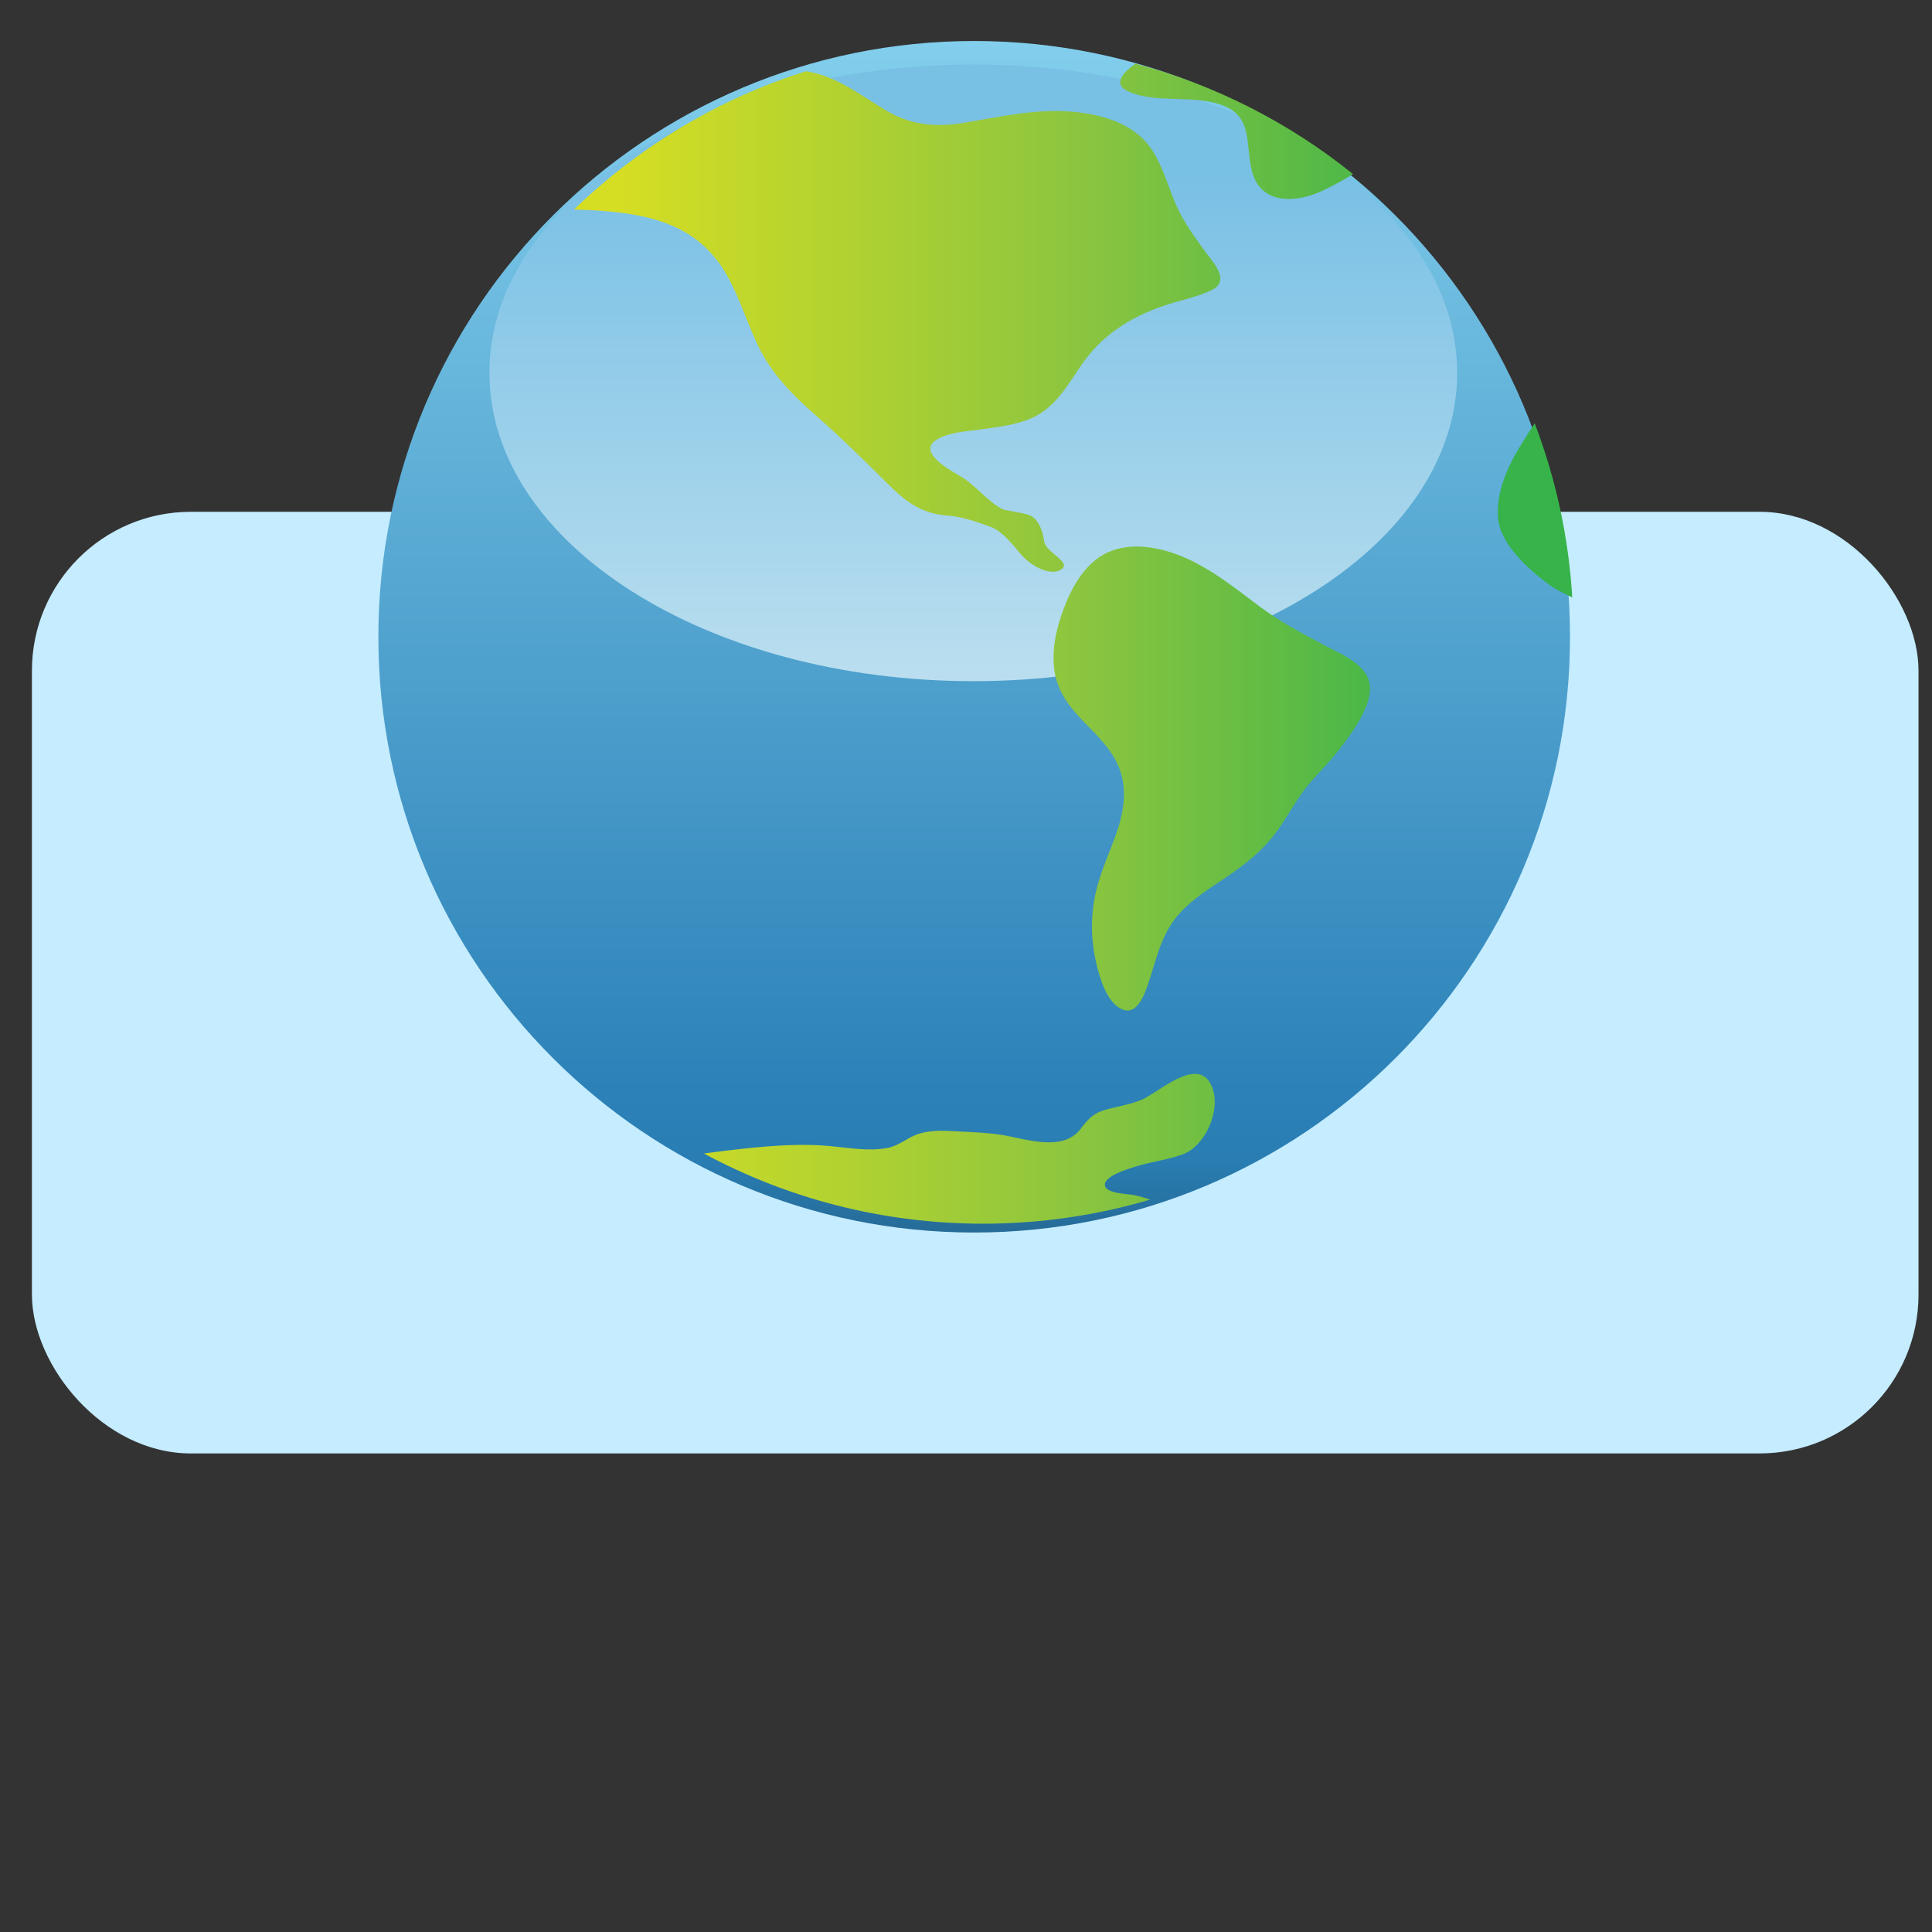 <svg width="44" height="44" viewBox="0 0 44 44" fill="none" xmlns="http://www.w3.org/2000/svg">
<rect x="0" y="0" width="44" height="44" fill="#333333" stroke="none"/>
<rect x="0.727" y="11.656" width="42.966" height="21.445" rx="3.618" fill="#C5ECFF"/>
<path d="M8.617 14.503C8.617 7.009 14.692 0.934 22.187 0.934C29.681 0.934 35.756 7.009 35.756 14.503C35.756 21.998 29.681 28.07 22.187 28.07C14.692 28.07 8.617 21.998 8.617 14.503Z" fill="url(#paint0_linear_295_16672)"/>
<path d="M33.186 8.491C33.186 12.371 28.253 15.513 22.166 15.513C16.08 15.513 11.146 12.371 11.146 8.491C11.146 4.611 16.08 1.469 22.166 1.469C28.253 1.469 33.186 4.614 33.186 8.494V8.491Z" fill="url(#paint1_linear_295_16672)"/>
<path d="M26.113 24.991C25.812 25.151 25.486 25.185 25.165 25.277C24.899 25.351 24.773 25.494 24.613 25.706C24.204 26.244 23.377 25.938 22.825 25.849C22.521 25.8 22.215 25.786 21.909 25.772C21.577 25.755 21.208 25.72 20.887 25.835C20.653 25.918 20.478 26.089 20.223 26.141C19.794 26.227 19.336 26.141 18.907 26.101C18.263 26.041 17.625 26.089 16.981 26.155C16.664 26.189 16.346 26.227 16.031 26.27C17.925 27.291 20.092 27.869 22.395 27.869C23.715 27.869 24.991 27.675 26.195 27.32C26.075 27.28 25.955 27.243 25.826 27.217C25.698 27.191 25.205 27.183 25.165 27.008C25.117 26.788 25.695 26.622 25.826 26.579C26.187 26.461 26.57 26.421 26.928 26.293C27.446 26.107 27.792 25.32 27.621 24.802C27.36 24.018 26.496 24.785 26.11 24.988L26.113 24.991ZM16.352 5.952C16.778 6.536 16.961 7.243 17.27 7.884C17.576 8.514 18.04 8.986 18.561 9.444C19.139 9.95 19.68 10.482 20.223 11.023C20.695 11.495 21.047 11.704 21.597 11.744C21.946 11.77 22.287 11.905 22.547 11.993C22.842 12.096 23.088 12.44 23.268 12.643C23.506 12.912 23.946 13.132 24.178 12.963C24.407 12.794 23.809 12.586 23.777 12.317C23.752 12.068 23.623 11.799 23.448 11.733C23.271 11.667 22.91 11.638 22.807 11.584C22.507 11.424 22.229 11.072 21.937 10.886C21.709 10.74 20.819 10.299 21.359 9.996C21.62 9.85 21.963 9.83 22.252 9.79C22.616 9.741 22.985 9.701 23.337 9.584C24.001 9.363 24.27 8.828 24.645 8.29C25.108 7.621 25.761 7.212 26.525 6.957C26.842 6.851 27.177 6.782 27.486 6.656C27.643 6.593 27.815 6.505 27.789 6.31C27.761 6.096 27.563 5.887 27.44 5.718C27.251 5.46 27.068 5.203 26.911 4.925C26.636 4.43 26.533 3.838 26.207 3.371C25.809 2.802 25.082 2.602 24.424 2.544C23.591 2.473 22.79 2.656 21.975 2.793C21.328 2.902 20.761 2.856 20.189 2.521C19.591 2.169 19.062 1.729 18.355 1.623C16.349 2.255 14.549 3.346 13.072 4.771C14.283 4.811 15.591 4.919 16.349 5.958L16.352 5.952ZM30.116 14.669C29.635 14.414 29.134 14.148 28.699 13.822C27.93 13.244 27.148 12.594 26.158 12.465C25.741 12.411 25.311 12.474 24.974 12.734C24.61 13.012 24.381 13.447 24.224 13.865C24.052 14.32 23.938 14.832 24.021 15.318C24.098 15.773 24.375 16.122 24.687 16.443C25.002 16.766 25.34 17.087 25.5 17.522C25.66 17.957 25.603 18.42 25.466 18.852C25.317 19.322 25.094 19.765 24.974 20.246C24.839 20.784 24.836 21.348 24.956 21.889C25.034 22.232 25.194 22.847 25.572 22.993C25.909 23.122 26.075 22.621 26.153 22.392C26.307 21.937 26.407 21.456 26.673 21.05C26.948 20.627 27.375 20.346 27.787 20.072C28.207 19.791 28.622 19.496 28.948 19.101C29.212 18.787 29.398 18.423 29.632 18.088C29.864 17.756 30.182 17.47 30.433 17.153C30.688 16.829 30.951 16.486 31.109 16.102C31.223 15.822 31.258 15.519 31.052 15.273C30.817 14.992 30.433 14.841 30.119 14.675L30.116 14.669ZM34.952 9.641C34.84 9.804 34.737 9.976 34.631 10.145C34.334 10.625 34.071 11.212 34.116 11.793C34.162 12.388 34.806 12.96 35.255 13.298C35.427 13.427 35.619 13.513 35.807 13.607C35.724 12.216 35.427 10.886 34.952 9.641ZM25.761 2.112C26.399 2.347 27.14 2.164 27.795 2.381C28.568 2.639 28.345 3.308 28.522 3.932C28.731 4.665 29.515 4.619 30.084 4.359C30.333 4.244 30.579 4.112 30.814 3.964C29.378 2.808 27.695 1.938 25.861 1.451C25.537 1.674 25.32 1.949 25.763 2.112H25.761Z" fill="url(#paint2_linear_295_16672)"/>
<defs>
<linearGradient id="paint0_linear_295_16672" x1="22.187" y1="28.07" x2="22.187" y2="0.934" gradientUnits="userSpaceOnUse">
<stop stop-color="#266B97"/>
<stop offset="0.03" stop-color="#2774A5"/>
<stop offset="0.06" stop-color="#297DB2"/>
<stop offset="0.1" stop-color="#2A80B7"/>
<stop offset="1" stop-color="#82CEEC"/>
</linearGradient>
<linearGradient id="paint1_linear_295_16672" x1="22.166" y1="3.97" x2="22.166" y2="22.796" gradientUnits="userSpaceOnUse">
<stop stop-color="#79C0E5"/>
<stop offset="1" stop-color="#E4F2F5"/>
</linearGradient>
<linearGradient id="paint2_linear_295_16672" x1="13.075" y1="14.66" x2="35.805" y2="14.66" gradientUnits="userSpaceOnUse">
<stop offset="0.04" stop-color="#D6DE23"/>
<stop offset="0.51" stop-color="#8BC53F"/>
<stop offset="0.89" stop-color="#37B34A"/>
</linearGradient>
</defs>
</svg>
